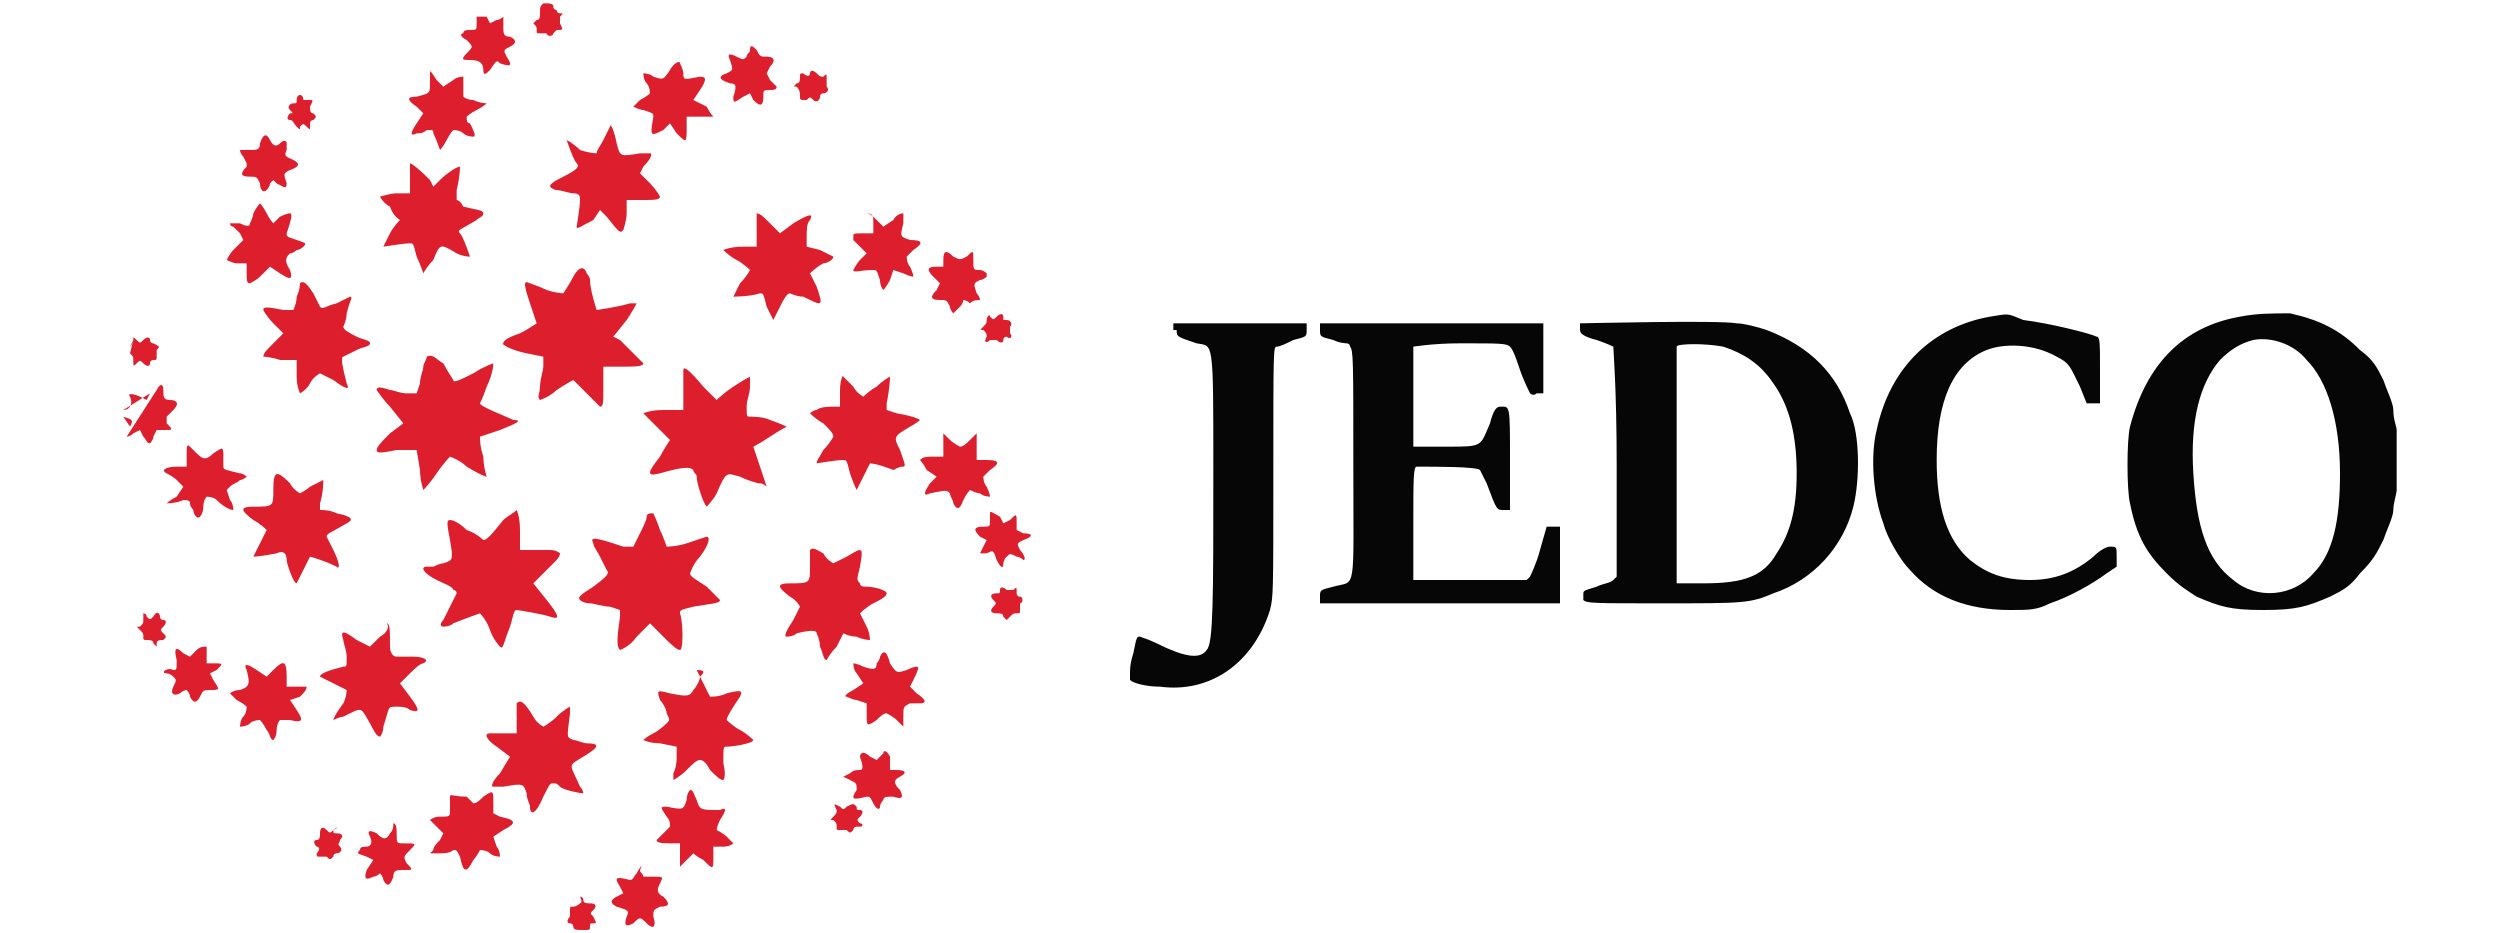 <?xml version="1.0" encoding="utf-8"?>
<!-- Generator: Adobe Illustrator 24.1.2, SVG Export Plug-In . SVG Version: 6.00 Build 0)  -->
<svg version="1.1" id="Layer_1" xmlns="http://www.w3.org/2000/svg" xmlns:xlink="http://www.w3.org/1999/xlink" x="0px" y="0px"
	 viewBox="0 0 75 28" style="enable-background:new 0 0 75 28;" xml:space="preserve">
<style type="text/css">
	.st0{fill-rule:evenodd;clip-rule:evenodd;fill:#060607;}
	.st1{fill-rule:evenodd;clip-rule:evenodd;fill:none;}
	.st2{fill-rule:evenodd;clip-rule:evenodd;fill:#DD1F2D;}
</style>
<path class="st0" d="M59.7,9.5c-1.7,0.3-3,1.5-3.4,3.4c-0.2,0.8-0.1,2,0.2,2.8c0.1,0.4,0.5,1.1,0.8,1.4c0.7,0.8,1.7,1.2,3,1.2
	c0.6,0,0.8,0,1.2-0.2c0.6-0.2,1.3-0.6,1.7-0.9l0.3-0.2v-0.3c0-0.3,0-0.3-0.2-0.3c-0.1,0-0.3,0.1-0.5,0.3c-0.6,0.5-1.2,0.7-1.9,0.7
	c-0.8,0-1.3-0.2-1.8-0.6c-0.7-0.6-1-1.6-1-3c0-1.8,0.5-2.9,1.5-3.3c0.5-0.2,1.4-0.2,2.1,0.2c0.4,0.2,0.4,0.3,0.7,0.9l0.2,0.5l0.2,0
	l0.2,0l0-1c0-0.8,0-1-0.1-1c-0.2-0.1-1.4-0.4-2.2-0.5C60.2,9.4,60.3,9.4,59.7,9.5 M67.2,9.5c-1.7,0.3-2.8,1.4-3.3,3.3
	c-0.1,0.4-0.1,1.9,0,2.3c0.2,1,0.5,1.5,1.1,2.1c0.4,0.4,0.6,0.5,0.9,0.7c0.7,0.3,1,0.4,2,0.4c1,0,1.3-0.1,2-0.4
	c0.4-0.2,0.6-0.3,0.9-0.7c0.4-0.4,0.5-0.6,0.7-1c0.1-0.3,0.3-0.7,0.3-0.9c0-0.2,0.1-0.5,0.1-0.6c0-0.1,0-0.5,0-0.9
	c0-0.4,0-0.8,0-0.9c0-0.1-0.1-0.3-0.1-0.6c0-0.2-0.2-0.6-0.3-0.9c-0.2-0.4-0.3-0.6-0.7-0.9c-0.6-0.6-1.2-0.9-2.1-1.1
	C68.2,9.4,67.7,9.4,67.2,9.5 M35.3,9.9c0,0.2,0,0.2,0.6,0.4c0.5,0.1,0.5-0.2,0.5,3.8c0,3.9,0,5.2-0.2,5.4c-0.2,0.3-0.7,0.2-1.5-0.2
	c-0.2-0.1-0.5-0.2-0.5-0.2c-0.1,0-0.1,0-0.2,0.5c-0.1,0.3-0.1,0.5-0.1,0.6c0,0.1,0,0.2,0,0.2c0.1,0.1,0.5,0.2,0.9,0.2
	c1.5,0.2,2.8-0.7,3.3-2.3c0.1-0.4,0.1-0.5,0.1-4.1c0-3.7,0-3.8,0.1-3.8c0.1,0,0.3-0.1,0.5-0.2c0.4-0.1,0.4-0.1,0.4-0.3V9.7l-2,0
	l-2,0V9.9 M39.6,9.9c0,0.2,0,0.2,0.4,0.3c0.2,0.1,0.4,0.1,0.4,0.1c0,0,0.1,0,0.1,0.1c0.1,0.1,0.1,0.4,0.1,3.5c0,4,0.1,3.5-0.6,3.7
	c-0.4,0.1-0.4,0.1-0.4,0.3v0.2l3.6,0l3.6,0V17v-1.2h-0.2h-0.2l-0.2,0.7c-0.1,0.4-0.3,0.8-0.3,0.8l-0.1,0.1h-1.7h-1.7v-1.7
	c0-1.3,0-1.7,0.1-1.7c0.6,0,1.8,0,1.9,0.1c0,0,0.1,0.2,0.2,0.4c0.3,0.8,0.3,0.8,0.5,0.8h0.2v-1.5c0-1.7,0-1.6-0.3-1.6
	c-0.1,0-0.2,0.1-0.3,0.5c-0.3,0.7-0.2,0.7-1.3,0.7h-1l0-1.5c0-0.9,0-1.5,0-1.5c0,0,0.6-0.1,1.4-0.1c1.2,0,1.4,0,1.5,0.1
	c0.1,0.1,0.2,0.4,0.3,0.7s0.3,0.7,0.3,0.7c0,0,0.1,0.1,0.2,0c0.1,0,0.1,0,0.2,0c0,0,0-0.5,0-1.1V9.7H43h-3.4V9.9 M47.4,9.7
	c0,0,0,0.1,0,0.2c0,0.1,0.1,0.2,0.5,0.3c0.3,0.1,0.5,0.2,0.5,0.2c0,0.1,0.1,1.3,0.1,3.5v3.4l-0.1,0.1c-0.1,0.1-0.3,0.1-0.5,0.2
	c-0.3,0.1-0.4,0.1-0.4,0.2c0,0.1,0,0.2,0,0.2c0.1,0.1,0.3,0.1,2.4,0.1c2.4,0,2.6,0,3.3-0.3c1.2-0.4,2.1-1.4,2.4-2.6
	c0.2-0.8,0.2-2.2-0.1-2.8c-0.4-1.2-1.2-2-2.5-2.5c-0.3-0.1-0.7-0.2-0.9-0.2C51.6,9.6,47.5,9.7,47.4,9.7 M67.6,10.2
	c-0.4,0.1-0.7,0.3-1,0.6c-0.6,0.7-0.9,1.8-0.8,3.4c0.1,1.6,0.4,2.6,1.2,3.2c0.7,0.6,1.8,0.5,2.4-0.2c0.6-0.6,0.8-1.6,0.8-3
	c0-1.6-0.4-2.8-1-3.4C68.8,10.3,68.1,10.1,67.6,10.2 M50.3,10.4c0,0,0,1.6,0,3.6l0,3.5l0.8,0c1.2,0,1.8-0.2,2.2-0.9
	c0.4-0.6,0.6-1.3,0.6-2.4c0-1.1-0.2-2-0.7-2.7c-0.4-0.6-0.9-0.9-1.5-1.1C51.2,10.3,50.3,10.3,50.3,10.4"/>
<path class="st1" d="M59.7,9.5c-0.1,0-0.3,0.1-0.4,0.1c-0.1,0-0.1,0-0.1,0C59.3,9.6,59.5,9.6,59.7,9.5c0.4,0,0.7,0,1,0
	c0.2,0,0.4,0,0.4,0C61,9.4,60,9.4,59.7,9.5 M67.2,9.5c-0.5,0.1-0.5,0.1-0.5,0.1C66.8,9.6,67,9.6,67.2,9.5c0.6,0,1.2,0,2,0.1
	c0.1,0,0.1,0,0.1,0c0,0-0.2-0.1-0.5-0.1C68.4,9.4,67.6,9.4,67.2,9.5 M35.2,9.7c-0.1,0.3,0.1,0.4,0.6,0.5c0.2,0,0.2,0,0.1,0
	c-0.1,0-0.2-0.1-0.4-0.1c-0.2-0.1-0.2-0.1-0.2-0.3L35.2,9.7l2.1-0.1c1.1,0,2,0,2,0c0,0-0.9,0-2,0h-2L35.2,9.7 M39.5,9.9v0.2l0.3,0.1
	c0.2,0.1,0.3,0.1,0.4,0.1c0,0-0.1-0.1-0.3-0.1C39.6,10.1,39.6,10,39.5,9.9l0.1-0.2H43h3.4v1.1c0,0.7,0,1.1-0.1,1.1c0,0-0.1,0-0.2,0
	c-0.2,0-0.2,0-0.3-0.2c0-0.1-0.1-0.2-0.1-0.1c0,0,0,0.1,0,0.2c0.1,0.2,0.2,0.3,0.5,0.2l0.1,0v-1.1V9.6H43h-3.5V9.9 M47.4,9.7
	c0,0,1,0,2.1,0c1.2,0,2.3,0,2.6,0c0.3,0,0.7,0.1,1,0.2c0.6,0.2,0.7,0.2,0.3,0.1c-0.9-0.4-1.2-0.4-3.8-0.4
	C48.4,9.6,47.4,9.6,47.4,9.7 M58.8,9.7c-0.3,0.1-0.7,0.4-0.8,0.5c0,0,0.1,0,0.3-0.1c0.2-0.1,0.5-0.3,0.6-0.3
	c0.2-0.1,0.3-0.1,0.3-0.1C59.1,9.6,58.9,9.7,58.8,9.7 M62.1,9.7c0.1,0,0.4,0.1,0.5,0.1c0.2,0,0.3,0.1,0.3,0.1c0,0,0,0-0.1-0.1
	c-0.1,0-0.3-0.1-0.5-0.1c-0.2,0-0.3-0.1-0.4-0.1C61.9,9.6,62,9.6,62.1,9.7 M66.3,9.7c-0.8,0.3-1.5,1-1.9,1.7
	c-0.1,0.2-0.2,0.4-0.2,0.4c0,0,0.1-0.1,0.2-0.3c0.4-0.8,1.2-1.5,2.1-1.9c0.1,0,0.2-0.1,0.1-0.1C66.6,9.6,66.4,9.7,66.3,9.7 M63.1,10
	c0.1,0.1,0.1,0.3,0.1,1.1l0,1l-0.2,0c-0.2,0-0.2,0-0.1,0.1c0.1,0,0.2,0,0.3,0l0.1-0.1l0-1C63.2,10.1,63.2,9.9,63.1,10
	C63.1,9.9,63.1,9.9,63.1,10 M70.1,9.9c0,0,0.1,0.1,0.2,0.1c0.1,0.1,0.4,0.3,0.7,0.5c0.6,0.6,0.9,1.3,1.1,2.3c0,0.1,0,0.1,0.1,0.1
	c0,0-0.1-0.8-0.3-1.2c-0.2-0.5-0.5-0.9-0.8-1.3C70.7,10.2,70.1,9.8,70.1,9.9 M67.6,10.2c-0.4,0.1-0.3,0.1,0.3,0.1c0.3,0,0.6,0,0.6,0
	C68.4,10.1,67.8,10.1,67.6,10.2 M53.7,10.2c0,0,0.1,0.1,0.3,0.2c0.5,0.3,1,0.9,1.3,1.4c0.1,0.3,0.2,0.5,0.2,0.5c0,0,0,0.1,0.1,0.2
	c0.1,0.1,0-0.2-0.2-0.6c-0.3-0.7-0.8-1.2-1.4-1.6C53.8,10.2,53.7,10.1,53.7,10.2 M36.2,10.4c0.1,0,0.2,0.1,0.2,0.1c0,0,0,1.7,0,3.8
	l0,3.7l0-3.7c0-3.7,0-3.7-0.1-3.8C36.2,10.3,36.1,10.3,36.2,10.4C36,10.3,36.1,10.3,36.2,10.4 M38.3,10.4c-0.1,0.1-0.1,0.2-0.1,3.8
	c0,2.1,0,3.8-0.1,3.9c0,0.1,0,0.1,0,0c0.1-0.1,0.1-0.9,0.1-3.9l0-3.8L38.3,10.4C38.5,10.3,38.5,10.2,38.3,10.4 M48.2,10.3
	c0.1,0,0.1,0.1,0.1,0.1c0,0,0,1.6,0,3.5c0,3.3,0,3.4-0.1,3.5c-0.1,0.1-0.2,0.1-0.2,0.1c-0.2,0-0.7,0.2-0.7,0.3c0,0.1,0,0.1,0,0
	c0,0,0.2-0.1,0.4-0.2c0.7-0.2,0.6,0.2,0.6-3.7c0-3.4,0-3.4-0.1-3.5C48.3,10.3,48.2,10.3,48.2,10.3C48.2,10.3,48.2,10.3,48.2,10.3
	 M57.5,10.6c-0.9,0.9-1.3,2-1.3,3.4c0,0.6,0.1,1.4,0.2,1.5c0,0,0,0,0-0.1c-0.1-0.6-0.1-0.8-0.1-1.4c0-0.7,0.1-1.3,0.3-1.8
	C56.9,11.5,57.1,11.2,57.5,10.6c0.2-0.1,0.4-0.3,0.3-0.3C57.8,10.3,57.7,10.4,57.5,10.6 M59.6,10.4c-0.5,0.3-1,0.9-1.1,1.4
	c0,0.2,0,0.2,0,0c0.3-0.6,0.4-0.8,0.5-1c0.2-0.3,0.5-0.4,0.9-0.6c0.2-0.1,0.2-0.1,0.2-0.1C60,10.3,59.8,10.3,59.6,10.4 M60.9,10.3
	c0.2,0.1,0.6,0.2,0.9,0.3c0.1,0,0.1,0,0.1,0C61.8,10.5,61.2,10.3,60.9,10.3l-0.2-0.1L60.9,10.3 M66.9,10.4c-0.4,0.3-0.8,0.9-1,1.6
	c-0.1,0.4-0.2,1.2-0.2,1.3c0,0.1,0-0.1,0.1-0.3c0.1-1.1,0.4-1.9,0.9-2.4c0.2-0.2,0.3-0.3,0.4-0.3c0,0,0.1,0,0.1-0.1
	C67.3,10.2,67.1,10.3,66.9,10.4 M68.8,10.4c0.4,0.2,0.7,0.6,0.9,1c0.1,0.2,0.2,0.3,0.2,0.2c-0.1-0.2-0.3-0.6-0.5-0.9
	c-0.2-0.2-0.6-0.5-0.7-0.5C68.6,10.3,68.7,10.3,68.8,10.4 M42.5,10.4c0,0,0,0.6,0,1.5l0,1.5h1c1.1,0,1,0.1,1.3-0.7
	c0.1-0.4,0.2-0.5,0.3-0.5c0.3-0.1,0.3-0.1,0.3,1.6v1.5h-0.2c-0.2,0-0.2,0-0.2-0.1c-0.1-0.2-0.1-0.2,0,0c0.1,0.1,0.1,0.2,0.3,0.2h0.2
	l0-1.6l0-1.6l-0.2,0c-0.1,0-0.2,0-0.2,0c0,0-0.2,0.3-0.3,0.6l-0.2,0.5l-0.9,0l-0.9,0v-1.5L42.5,10.4l1.4,0l1.4,0l-1.4,0
	C43.1,10.3,42.5,10.3,42.5,10.4 M50.3,10.4c0,0,0,1.6,0,3.6l0,3.5l0.8,0c0.9,0,1.3-0.1,1.7-0.3c0.3-0.2,0.5-0.5,0.7-0.7
	c0,0,0,0-0.1,0.1c-0.3,0.4-0.6,0.6-0.9,0.8c-0.3,0.2-0.4,0.2-1.2,0.2l-0.9,0v-3.5L50.3,10.4l0.6,0l0.6,0l-0.6,0
	C50.4,10.3,50.3,10.3,50.3,10.4 M51.7,10.4c0.4,0.1,0.9,0.4,1.2,0.7c0.3,0.3,0.6,0.9,0.7,1.3c0,0.1,0.1,0.2,0.1,0.2
	c0-0.1-0.3-0.8-0.5-1.2C52.8,10.9,52.2,10.5,51.7,10.4l-0.2-0.1L51.7,10.4 M62,10.8c0.1,0.1,0.2,0.3,0.4,0.7
	c0.1,0.3,0.2,0.5,0.3,0.5c0,0-0.3-0.9-0.4-1.1C62.2,10.8,62.1,10.7,62,10.8C61.9,10.7,61.9,10.7,62,10.8 M64,12.3
	c-0.1,0.2-0.1,0.4-0.1,0.5c0,0.1,0,0,0.1-0.2c0-0.2,0.1-0.4,0.1-0.5c0-0.1,0-0.2,0-0.2C64.1,12,64.1,12.1,64,12.3 M58.4,12.1
	c0,0,0,0.2-0.1,0.5c-0.1,0.6-0.1,1.8,0,2.4c0,0.2,0.1,0.4,0.1,0.5c0,0,0-0.1-0.1-0.5c-0.1-0.5-0.1-1.8,0-2.3
	C58.4,12.3,58.4,12.1,58.4,12.1C58.4,12.1,58.4,12.1,58.4,12.1 M70,12.5c0,0.2,0.1,0.4,0.1,0.5c0.1,0.2,0.1,1.8,0,2.1
	c-0.1,0.3-0.1,0.7-0.1,0.7c0,0,0.1-0.2,0.1-0.5c0.1-0.6,0.1-1.9,0-2.5C70.1,12.2,70,12,70,12.5 M63.8,13.2c0,0.3,0,1.4,0,1.6
	c0,0.1,0-0.3,0-0.8c0-0.5,0-1,0-1C63.9,12.9,63.8,13,63.8,13.2 M53.8,14.1c0,0.4,0,0.6,0,0.4c0-0.2,0-0.6,0-0.8
	C53.8,13.5,53.8,13.7,53.8,14.1 M55.8,13.9c0,0.3,0,0.4,0,0.3c0-0.2,0-0.4,0-0.6C55.8,13.5,55.8,13.6,55.8,13.9 M65.8,14.2
	c0,1.5,0.4,2.5,1.2,3.1c0.7,0.6,1.8,0.5,2.4-0.2c0.2-0.2,0.5-0.8,0.6-1.1c0.1-0.3,0-0.2-0.1,0.1c-0.1,0.3-0.4,0.7-0.6,0.9
	c-0.5,0.5-1.1,0.7-1.7,0.5C66.5,17.2,65.9,16.2,65.8,14.2l0-0.8L65.8,14.2 M42.5,14.1c0,0-0.1,0.6-0.1,1.7v1.7h1.7h1.7l0.1-0.1
	c0-0.1,0.1-0.2,0.1-0.3c0-0.1,0-0.1-0.1,0.1c0,0.1-0.1,0.2-0.1,0.2c0,0-0.8,0-1.7,0l-1.7,0v-1.6L42.5,14.1l0.9,0.1
	c0.7,0,0.9,0,1,0.1c0,0,0.1,0.2,0.2,0.4c0.1,0.2,0.1,0.3,0.1,0.3c0,0-0.3-0.7-0.3-0.8C44.3,14.1,42.6,14,42.5,14.1 M72.1,14.8
	c0,0.2-0.1,0.7-0.2,0.8c0,0.1,0,0.1,0,0c0.1-0.1,0.3-0.9,0.2-0.9C72.1,14.7,72.1,14.8,72.1,14.8 M63.9,15.2c0.1,0.8,0.7,1.7,1.3,2.3
	c0.3,0.2,1,0.6,1.1,0.6c0,0-0.1-0.1-0.4-0.2c-0.6-0.3-1.3-1-1.6-1.6C64.2,16,64.1,15.8,63.9,15.2C63.9,14.9,63.9,14.9,63.9,15.2
	 M53.7,15.3c0,0.2-0.1,0.4-0.2,0.6c-0.1,0.4-0.1,0.5,0,0.2c0.1-0.3,0.3-0.9,0.2-1C53.8,15,53.7,15.1,53.7,15.3 M55.6,15.4
	c0,0.1-0.1,0.3-0.2,0.5c-0.5,1.1-1.4,1.8-2.9,2.2l-0.3,0.1l0.3,0c0.9-0.1,2.1-0.8,2.6-1.6C55.4,16.1,55.7,15.4,55.6,15.4
	C55.6,15.3,55.6,15.3,55.6,15.4 M58.5,15.6c0.1,0.3,0.3,0.8,0.6,1c0.5,0.5,1.1,0.8,1.9,0.8c0.7,0,1.3-0.2,1.9-0.7
	c0.2-0.2,0.4-0.3,0.5-0.3c0.1,0,0.2,0,0.2,0.3V17l-0.3,0.2c-0.4,0.3-1.1,0.7-1.7,0.9c-0.4,0.1-0.5,0.2-1.2,0.1c-0.5,0-0.8,0-1.1-0.1
	c-0.2,0-0.3-0.1-0.3-0.1c0,0,0,0,0.1,0.1c0.1,0,0.2,0.1,0.3,0.1c0.1,0,0.5,0.1,0.9,0.1c0.7,0,0.8,0,1.2-0.2c0.6-0.2,1.1-0.5,1.7-0.8
	l0.4-0.3l0-0.4l0-0.4l-0.2,0c-0.1,0-0.3,0.1-0.5,0.3c-0.6,0.5-1.3,0.8-2.1,0.7c-1-0.1-1.7-0.5-2.1-1.4
	C58.5,15.6,58.4,15.5,58.5,15.6 M46.4,15.8c-0.1,0.1-0.4,1.1-0.3,1.1c0,0,0.1-0.2,0.2-0.6L46.4,15.8l0.3,0h0.2V17v1.2l-3.6,0l-3.6,0
	V18c0-0.2,0-0.2,0.4-0.3c0.4-0.1,0.6-0.2,0.6-0.3c0,0-0.1,0-0.1,0.1c-0.1,0.1-0.2,0.1-0.2,0.1c-0.1,0-0.2,0-0.4,0.1
	c-0.2,0.1-0.3,0.1-0.3,0.1c0,0,0,0.1,0,0.2l0,0.2h3.7h3.7l0-1.2l0-1.2h-0.2C46.6,15.7,46.5,15.8,46.4,15.8 M71.6,16.2
	c-0.3,0.7-1,1.3-1.6,1.7c-0.3,0.1-0.4,0.2-0.4,0.2c0,0,0.2-0.1,0.4-0.2C70.7,17.6,71.3,17,71.6,16.2c0.2-0.3,0.3-0.5,0.3-0.5
	C71.8,15.8,71.7,16,71.6,16.2 M56.6,15.9c0,0.1,0.3,0.6,0.5,0.9c0.3,0.5,1.2,1.1,1.6,1.3c0.1,0,0,0-0.2-0.2
	c-0.8-0.4-1.2-0.9-1.6-1.6C56.7,16.1,56.6,15.9,56.6,15.9 M47.4,18.1c0,0.1,0.3,0.1,2.2,0.1c1.2,0,2.2,0,2.3,0c0.1,0-0.8,0-2.1,0
	C48,18.2,47.5,18.2,47.4,18.1C47.4,18.1,47.4,18.1,47.4,18.1 M66.5,18.2c0.2,0.2,2.1,0.3,2.7,0.1c0.4-0.1,0.4-0.2,0,0
	c-0.4,0.1-1.8,0.1-2.2,0C66.8,18.2,66.6,18.2,66.5,18.2C66.5,18.1,66.5,18.1,66.5,18.2 M36.3,18.9c0,0.2-0.1,0.5-0.1,0.6
	c-0.1,0.1-0.1,0.1-0.4,0.1c-0.3,0-0.9-0.2-1.2-0.5C34.4,19,34.1,18.9,34,19c0,0,0,0.1-0.1,0.3l0,0.2l0.1-0.2c0.1-0.3,0.2-0.3,0.7,0
	c0.5,0.3,0.9,0.4,1.1,0.4C36.2,19.6,36.3,19.4,36.3,18.9c0.1-0.2,0.1-0.4,0.1-0.4C36.3,18.5,36.3,18.6,36.3,18.9 M37.7,19
	c-0.3,0.6-0.8,1.1-1.3,1.3c-0.4,0.2-0.4,0.2,0,0.1c0.3-0.1,0.8-0.6,1.1-0.9c0.2-0.3,0.5-0.9,0.5-0.9C37.9,18.6,37.8,18.8,37.7,19
	 M33.9,19.7c0,0.1-0.1,0.3-0.1,0.4c-0.1,0.3,0,0.4,0.3,0.4l0.2,0l-0.2-0.1c-0.2-0.1-0.3-0.2-0.3-0.3c0.1-0.1,0.1-0.6,0.1-0.6
	C33.9,19.6,33.9,19.6,33.9,19.7 M34.4,20.6c0.1,0.1,1.3,0.1,1.4,0c0.1-0.1,0.1-0.1-0.1,0C35.5,20.6,34.7,20.6,34.4,20.6
	C34.3,20.5,34.3,20.5,34.4,20.6"/>
<g>
	<path class="st2" d="M16.2,0.4c0,0.1,0,0.2-0.1,0.2l-0.1,0.1L16,0.7c0.1,0.1,0.1,0.1,0.1,0.2c0,0.1,0,0.1,0.1,0.1
		c0.1,0,0.1,0,0.2,0c0,0.1,0.2,0.1,0.2,0c0,0,0.1-0.1,0.1-0.1c0.2,0,0.2,0,0.1-0.2c0-0.1,0-0.1,0-0.2c0.1-0.1,0.1-0.1,0-0.1
		c0,0-0.1,0-0.1-0.1c0,0-0.1,0-0.1-0.1c0-0.1-0.1-0.1-0.3-0.1C16.2,0.2,16.2,0.2,16.2,0.4"/>
	<path class="st2" d="M14.3,0.5c0,0,0,0.1,0,0.2c0,0.2,0,0.2-0.2,0.2c-0.1,0-0.2,0-0.2,0.1c-0.1,0-0.1,0.1,0.1,0.2
		c0.2,0.2,0.2,0.2,0,0.4c-0.2,0.2-0.1,0.2,0.1,0.2c0.3,0,0.4,0.1,0.4,0.3c0,0.2,0.1,0.1,0.2,0c0.2-0.3,0.2-0.3,0.3-0.2
		C15.3,2,15.4,2,15.2,1.7c-0.1-0.2-0.1-0.2,0.1-0.3c0.2-0.1,0.2-0.2,0-0.3c-0.2,0-0.2-0.1-0.2-0.3c0-0.1,0-0.3,0-0.3
		c0,0-0.1,0.1-0.2,0.1l-0.2,0.1l-0.1-0.2C14.4,0.5,14.4,0.5,14.3,0.5"/>
	<path class="st2" d="M22.5,1.5c0,0.1-0.1,0.1-0.1,0.2c-0.1,0.1-0.1,0.1-0.3,0c-0.2-0.1-0.3-0.1-0.2,0.1C22,2.1,22,2.1,21.8,2.2
		c-0.3,0.1-0.2,0.2,0.1,0.3c0.2,0,0.2,0.1,0.1,0.4c0,0.2,0,0.2,0.3,0l0.2-0.1l0.1,0.2c0.2,0.2,0.3,0.2,0.3-0.1c0-0.2,0-0.2,0.2-0.2
		c0.1,0,0.2,0,0.2-0.1c0,0-0.1-0.1-0.2-0.2L23,2.2L23.1,2c0.2-0.2,0.1-0.3-0.1-0.3c-0.2,0-0.2,0-0.3-0.2C22.6,1.4,22.5,1.3,22.5,1.5
		"/>
	<path class="st2" d="M20.1,2.1c-0.2,0.3-0.2,0.3-0.5,0.2c-0.1-0.1-0.3-0.1-0.3-0.1c0,0,0,0.2,0.1,0.3c0.1,0.1,0.1,0.3,0.1,0.3
		c0,0-0.1,0.1-0.3,0.2C19.1,3.1,19,3.2,19,3.2c0,0,0.2,0.1,0.3,0.1c0.3,0.1,0.3,0.1,0.3,0.2c-0.1,0.6-0.1,0.6,0.3,0.4l0.2-0.2
		L20.3,4c0.3,0.3,0.3,0.3,0.3-0.2l0-0.3H21c0.2,0,0.3,0,0.4,0c0,0-0.1-0.1-0.2-0.3L20.8,3L21,2.7c0.2-0.3,0.2-0.4,0-0.4
		c-0.5,0.1-0.5,0.1-0.5-0.1c0-0.1-0.1-0.3-0.1-0.3C20.4,1.8,20.2,1.9,20.1,2.1"/>
	<path class="st2" d="M24.3,2.2c0,0.1-0.1,0.1-0.2,0c-0.1,0-0.1,0-0.1,0.1c0,0.1,0,0.2-0.1,0.2c-0.1,0.1-0.1,0.1,0,0.1
		C24,2.7,24,2.8,24,2.9C24,3,24,3,24.2,3c0.1-0.1,0.1-0.1,0.2,0c0.1,0.1,0.2,0,0.2-0.1c0,0,0-0.1,0.1-0.1c0.1,0,0.2-0.1,0.1-0.2
		c0,0,0-0.1,0-0.2c0-0.2,0-0.2-0.1-0.1c-0.1,0-0.1,0-0.2-0.1C24.4,2.1,24.3,2.1,24.3,2.2"/>
	<path class="st2" d="M12.9,2.2c0,0,0,0.2,0,0.3c0,0.3,0,0.3-0.4,0.4c-0.3,0-0.3,0.1,0,0.3l0.2,0.2l-0.2,0.3c-0.2,0.3-0.2,0.4,0,0.3
		c0.1,0,0.2,0,0.3-0.1C13,3.9,13,3.9,13,4c0.1,0.2,0.2,0.5,0.2,0.5c0,0,0.1-0.1,0.2-0.3s0.2-0.3,0.2-0.3s0.2,0,0.3,0.1
		c0.1,0.1,0.3,0.1,0.3,0.1c0.1,0,0-0.2-0.1-0.4C14,3.7,14,3.6,14,3.5c0,0,0.1-0.1,0.3-0.2c0.2-0.1,0.3-0.2,0.3-0.2S14.4,3.1,14.2,3
		c-0.2,0-0.3-0.1-0.3-0.1c0,0,0-0.2,0-0.3c0-0.1,0-0.3,0-0.3c0,0-0.2,0-0.3,0.1l-0.3,0.2l-0.2-0.2C12.9,2.1,12.9,2.1,12.9,2.2"/>
	<path class="st2" d="M8.9,3c0,0.1,0,0.1-0.1,0.1c-0.1,0-0.2,0.1-0.1,0.2c0.1,0.1,0.1,0.1,0,0.1c-0.1,0.1-0.1,0.2,0,0.2
		c0.1,0,0.1,0.1,0.2,0.2C9,3.9,9,3.9,9,3.8c0.1-0.1,0.1-0.1,0.2,0c0.1,0.1,0.1,0.1,0.1,0c0,0,0-0.1,0-0.1c0,0,0-0.1,0.1-0.1
		c0.1-0.1,0.1-0.1,0-0.2c-0.1,0-0.1-0.1-0.1-0.2C9.4,3,9.4,3,9.3,3c-0.1,0-0.1,0-0.2,0C9.1,2.8,8.9,2.8,8.9,3"/>
	<path class="st2" d="M18.3,3.8c0,0-0.1,0.2-0.2,0.4c-0.1,0.2-0.2,0.3-0.2,0.4c0,0-0.2,0-0.5-0.1C17.2,4.3,17,4.2,17,4.2
		c0,0,0.2,0.6,0.3,0.7c0.1,0.1,0,0.2-0.4,0.4c-0.2,0.1-0.4,0.2-0.4,0.3c0,0,0.1,0.1,0.2,0.1c0.1,0,0.4,0.1,0.5,0.1
		c0.2,0,0.2,0.1,0.2,0.2c0,0.2-0.1,0.8-0.1,0.8c0,0.1,0.1,0,0.5-0.2L18,6.3l0.2,0.2c0.4,0.5,0.4,0.5,0.5,0.4c0,0,0.1-0.3,0.1-0.5
		l0-0.4h0.5c0.3,0,0.5,0,0.5-0.1c0,0-0.1-0.2-0.3-0.4l-0.3-0.3L19.3,5c0.2-0.2,0.3-0.4,0.2-0.4c0,0-0.2,0-0.3,0
		c-0.6,0.1-0.6,0.1-0.7-0.3C18.4,3.8,18.3,3.7,18.3,3.8"/>
	<path class="st2" d="M7.8,4.3c0,0.2-0.1,0.2-0.3,0.2c-0.1,0-0.2,0-0.3,0c0,0,0,0.1,0.1,0.2l0.1,0.2L7.4,5C7.2,5.2,7.2,5.3,7.5,5.3
		c0.2,0,0.2,0,0.3,0.2c0,0.2,0.1,0.3,0.2,0.2c0,0,0.1-0.1,0.1-0.2l0.1-0.1l0.1,0.1c0.2,0.1,0.3,0.2,0.3,0C8.5,5.2,8.5,5.2,8.7,5.1
		C9,5,9,4.9,8.8,4.8C8.6,4.7,8.5,4.7,8.6,4.5c0-0.1,0-0.1,0-0.2c0-0.1-0.1-0.1-0.2,0C8.3,4.4,8.2,4.4,8.1,4.2C8,4,7.9,4,7.8,4.3"/>
	<path class="st2" d="M12.3,4.9c0,0,0,0.2,0,0.5v0.4l-0.4,0c-0.2,0-0.5,0.1-0.5,0.1c0,0,0.1,0.2,0.3,0.3C11.8,6.5,12,6.6,12,6.6
		S11.8,6.8,11.7,7c-0.1,0.2-0.2,0.4-0.2,0.4c0,0,0.6-0.1,0.8-0.1c0.1,0,0.1,0,0.2,0.4c0.1,0.2,0.2,0.5,0.2,0.5c0,0,0.1-0.2,0.3-0.4
		c0.2-0.5,0.2-0.5,0.7-0.2c0.2,0.1,0.4,0.1,0.4,0.1c0,0-0.2-0.6-0.3-0.7c-0.1-0.1,0-0.1,0.5-0.4c0.1-0.1,0.2-0.1,0.2-0.2
		c0-0.1-0.2-0.1-0.6-0.2C13.8,6,13.7,6,13.7,6c0,0,0-0.1,0-0.3C13.8,5.3,13.8,5,13.8,5c-0.1,0-0.4,0.2-0.6,0.4L13,5.6l-0.1-0.2
		C12.4,4.9,12.3,4.9,12.3,4.9"/>
	<path class="st2" d="M7.6,6.4c0,0.1-0.1,0.3-0.1,0.3c0,0.1-0.1,0.1-0.3,0c-0.3,0-0.3,0-0.3,0c0,0,0,0.1,0.1,0.1
		c0,0,0.1,0.1,0.2,0.2l0.1,0.2L7,7.5C6.9,7.6,6.8,7.8,6.8,7.8c0,0,0.2,0.1,0.3,0.1l0.3,0l0,0.3c0,0.2,0,0.3,0.1,0.3
		c0,0,0.2-0.1,0.3-0.2L8.1,8l0.3,0.2c0.3,0.2,0.4,0.2,0.3-0.1C8.5,7.8,8.6,7.7,8.7,7.6c0.1,0,0.2-0.1,0.2-0.1s0.1,0,0.2-0.1
		c0.1-0.1,0.1-0.1-0.2-0.2C8.6,7.1,8.6,7.1,8.6,7c0.1-0.3,0.2-0.6,0.1-0.6c0,0-0.1,0-0.3,0.1C8.3,6.6,8.2,6.7,8.2,6.7
		c0,0-0.1-0.1-0.2-0.3S7.8,6.1,7.8,6.1S7.7,6.2,7.6,6.4"/>
	<path class="st2" d="M26.2,6.7l0,0.3l-0.3,0c-0.3,0-0.3,0-0.3,0.1c0,0.1,0,0.1,0,0.1c0,0,0.1,0.1,0.2,0.2L26,7.6l-0.2,0.2
		c-0.1,0.1-0.2,0.3-0.2,0.3c0,0.1,0.2,0,0.6,0c0.1,0,0.1,0,0.2,0.3c0,0.2,0.1,0.3,0.1,0.3c0,0,0.1-0.1,0.2-0.3l0.1-0.3l0.3,0.1
		c0.2,0.1,0.3,0.1,0.3,0.1c0,0,0-0.1-0.1-0.3c-0.1-0.1-0.1-0.3-0.1-0.3c0,0,0.1-0.1,0.2-0.2c0.3-0.2,0.3-0.3-0.1-0.3
		c-0.3-0.1-0.3-0.1-0.2-0.5c0-0.1,0-0.2,0-0.3c0,0-0.2,0-0.3,0.2l-0.3,0.2l-0.2-0.2c-0.1-0.1-0.2-0.2-0.3-0.2
		C26.2,6.4,26.2,6.5,26.2,6.7"/>
	<path class="st2" d="M22.7,6.9v0.5l-0.4,0c-0.4,0-0.6,0.1-0.6,0.1c0,0,0.2,0.2,0.4,0.3c0.2,0.1,0.4,0.3,0.4,0.3
		c0,0-0.1,0.2-0.3,0.4c-0.1,0.2-0.2,0.4-0.2,0.4c0,0,0.5,0,0.8-0.1c0.1,0,0.1,0,0.2,0.4c0.1,0.2,0.2,0.4,0.2,0.4
		c0,0,0.1-0.2,0.2-0.4c0.1-0.2,0.2-0.4,0.3-0.4c0,0,0.2,0.1,0.4,0.1c0.6,0.3,0.6,0.3,0.4-0.3c-0.1-0.2-0.2-0.4-0.2-0.4
		c0,0,0.2-0.2,0.4-0.3C24.8,7.9,25,7.8,25,7.7c0,0-0.2-0.1-0.4-0.2l-0.4-0.1l0-0.3c0-0.2,0-0.4,0.1-0.5c0.1-0.2,0-0.2-0.5,0.1
		l-0.4,0.3l-0.3-0.3c-0.2-0.2-0.3-0.3-0.4-0.3C22.7,6.4,22.7,6.5,22.7,6.9"/>
	<path class="st2" d="M28.3,7.8V8h-0.2c-0.3,0-0.3,0.1-0.1,0.3l0.2,0.2l-0.1,0.2c-0.2,0.2-0.2,0.3,0.1,0.3c0.2,0,0.2,0,0.3,0.2
		c0,0.1,0.1,0.2,0.1,0.2c0,0,0.1-0.1,0.2-0.2c0.1-0.1,0.1-0.2,0.1-0.2c0,0,0.1,0,0.2,0.1C29.2,9,29.3,9,29.4,9c0,0,0-0.1-0.1-0.2
		c-0.1-0.3-0.1-0.3,0.1-0.4c0.1,0,0.2-0.1,0.2-0.1c0,0,0-0.1,0-0.1c0,0-0.1-0.1-0.2-0.1c-0.2,0-0.2,0-0.2-0.3c0-0.3,0-0.3-0.2-0.1
		c-0.2,0.1-0.2,0.1-0.4,0C28.4,7.5,28.3,7.5,28.3,7.8"/>
	<path class="st2" d="M17.2,8.3c-0.1,0.2-0.3,0.5-0.3,0.5c0,0-0.2,0-0.5-0.1c-0.2-0.1-0.5-0.2-0.5-0.2c-0.2-0.1-0.2,0,0,0.6
		c0.1,0.3,0.2,0.6,0.2,0.6c0,0-0.3,0.2-0.5,0.3c-0.3,0.1-0.5,0.2-0.5,0.3c-0.1,0,0.2,0.2,0.7,0.3l0.5,0.1l0,0.3
		c0,0.1-0.1,0.4-0.1,0.6s-0.1,0.3,0,0.4c0,0,0.3-0.1,0.5-0.3c0.3-0.2,0.5-0.3,0.5-0.3c0,0,0.2,0.2,0.4,0.4c0.2,0.2,0.4,0.4,0.4,0.4
		c0.1,0,0.1-0.1,0.1-0.6l0-0.6l0.6,0c0.3,0,0.6,0,0.6-0.1c0,0-0.2-0.2-0.7-0.7l-0.2-0.1l0.4-0.5c0.2-0.3,0.3-0.5,0.3-0.5
		c0,0-0.1,0-0.2,0c-0.3,0.1-1,0.2-1,0.2c0,0-0.2-0.6-0.2-0.9c0-0.1-0.1-0.2-0.1-0.2C17.5,7.9,17.3,8.1,17.2,8.3"/>
	<path class="st2" d="M9,8.5c0,0,0,0.2-0.1,0.4c0,0.2-0.1,0.4-0.1,0.4c0,0-0.1,0-0.3,0c-0.5-0.1-0.6-0.1-0.6,0c0,0,0.1,0.2,0.3,0.4
		l0.3,0.3l-0.3,0.3c-0.2,0.2-0.3,0.3-0.3,0.4c0,0,0.2,0,0.5,0.1l0.5,0l0,0.5c0,0.3,0.1,0.5,0.1,0.5c0,0,0.2-0.1,0.3-0.3
		c0.1-0.2,0.3-0.3,0.3-0.3c0,0,0.2,0.1,0.4,0.2c0.4,0.3,0.5,0.3,0.4,0.1c-0.1-0.4-0.2-0.8-0.1-0.8c0,0,0.2-0.1,0.4-0.2
		c0.2-0.1,0.4-0.1,0.4-0.2s-0.2-0.1-0.4-0.2s-0.4-0.2-0.4-0.3c0,0,0.1-0.2,0.1-0.4c0.1-0.4,0.2-0.5,0.1-0.5c0,0-0.2,0.1-0.4,0.2
		C9.7,9.2,9.7,9.3,9.6,9.2c0,0-0.1-0.2-0.2-0.4C9.2,8.5,9.1,8.4,9,8.5"/>
	<path class="st2" d="M29.6,9.6c0,0.1,0,0.1-0.1,0.2c-0.1,0.1-0.1,0.1,0,0.1c0.1,0.1,0.1,0.1,0.1,0.2c-0.1,0.2,0,0.2,0.1,0.1
		c0.1,0,0.1,0,0.2,0c0.1,0.1,0.2,0.1,0.2,0c0-0.1,0.1-0.1,0.1-0.1c0.1,0.1,0.2,0,0.1-0.1c0-0.1,0-0.1,0-0.2c0.1-0.1,0-0.2-0.1-0.2
		c0,0-0.1,0-0.1,0c0,0,0-0.1,0-0.1c0-0.1-0.1-0.1-0.2,0c-0.1,0.1-0.1,0.1-0.2,0C29.7,9.4,29.6,9.5,29.6,9.6"/>
	<path class="st2" d="M3.9,10.6C4,10.7,4,10.7,4,10.8c0,0.2,0,0.2,0.1,0.1c0.1-0.1,0.1-0.1,0.2,0c0.1,0.1,0.2,0.1,0.2,0
		c0-0.1,0.1-0.1,0.1-0.1c0.1,0,0.1,0,0.1-0.1c0-0.1,0-0.2,0-0.2c0.1-0.1,0.1-0.1-0.1-0.2c-0.1,0-0.1-0.1-0.1-0.1
		c0-0.1-0.1-0.1-0.2,0c-0.1,0.1-0.1,0.1-0.2,0C4,10.1,4,10.1,4,10.2"/>
	<path class="st2" d="M4,10.2c0,0.1-0.1,0.2-0.1,0.2"/>
	<path class="st2" d="M12.8,10.7c0,0.1-0.1,0.2-0.1,0.3c0,0.1-0.1,0.3-0.1,0.5l-0.1,0.3l-0.3,0c-0.2,0-0.4-0.1-0.5-0.1
		c-0.3-0.1-0.4-0.1-0.4,0c0,0,0.2,0.3,0.4,0.5l0.4,0.5L11.7,13c-0.2,0.2-0.4,0.4-0.4,0.5c0,0.1,0.1,0.1,0.6,0l0.6,0l0.1,0.6
		c0,0.3,0.1,0.6,0.1,0.6c0,0,0.2-0.2,0.4-0.5c0.2-0.3,0.4-0.5,0.4-0.5c0,0,0.3,0.1,0.5,0.3c0.5,0.3,0.6,0.3,0.6,0.3
		c0,0-0.1-0.3-0.1-0.6c-0.1-0.3-0.1-0.5-0.1-0.6c0,0,0.3-0.1,0.6-0.2c0.5-0.2,0.7-0.3,0.4-0.3c-0.2-0.1-1-0.4-1-0.5
		c0,0,0.1-0.2,0.2-0.5c0.2-0.4,0.2-0.7,0.2-0.7c0,0-0.3,0.1-0.6,0.3c-0.4,0.2-0.6,0.3-0.6,0.2c0,0-0.2-0.3-0.3-0.5
		C13.1,10.8,13,10.6,12.8,10.7C12.9,10.6,12.9,10.6,12.8,10.7"/>
	<path class="st2" d="M20.5,11.1c0,0,0,0.3,0,0.6v0.6l-0.6,0c-0.4,0-0.6,0.1-0.6,0.1c0,0,0.2,0.2,0.4,0.4c0.2,0.2,0.4,0.4,0.4,0.4
		c0,0-0.2,0.3-0.3,0.5c-0.4,0.5-0.4,0.6,0,0.5c0.7-0.2,0.9-0.2,1-0.1c0,0.1,0.1,0.1,0.1,0.2c0,0.2,0.2,0.8,0.3,0.9
		c0,0,0.2-0.2,0.3-0.4c0.3-0.7,0.3-0.6,0.7-0.5c0.2,0.1,0.5,0.2,0.6,0.2c0.1,0,0.2,0.1,0.2,0.1c0,0-0.1-0.3-0.2-0.6
		c-0.1-0.3-0.2-0.6-0.2-0.6c0,0,0.2-0.1,0.5-0.3c0.3-0.2,0.5-0.3,0.5-0.3c0,0-0.2-0.1-0.5-0.2c-0.2-0.1-0.5-0.1-0.6-0.1
		c-0.1,0-0.1,0-0.1-0.3c0-0.2,0.1-0.4,0.1-0.6c0-0.2,0-0.3,0-0.3c0,0-0.2,0.1-0.5,0.3c-0.3,0.2-0.5,0.4-0.5,0.4c0,0-0.2-0.2-0.4-0.4
		C20.6,11,20.5,11,20.5,11.1"/>
	<path class="st2" d="M25.2,11.7v0.5l-0.2,0c-0.1,0-0.4,0-0.5,0.1c-0.1,0-0.2,0.1-0.2,0.1c0,0,0.2,0.2,0.4,0.3
		c0.2,0.2,0.3,0.3,0.3,0.4c0,0-0.1,0.2-0.3,0.4c-0.1,0.2-0.2,0.3-0.2,0.4c0,0,0.6-0.1,0.8-0.1c0.1,0,0.1,0,0.2,0.4
		c0.1,0.3,0.2,0.5,0.2,0.5c0,0,0.1-0.2,0.2-0.4c0.1-0.2,0.2-0.4,0.2-0.4c0,0,0.2,0,0.7,0.2C27,14,27,14,27.1,14c0.1,0,0-0.2-0.1-0.5
		c-0.2-0.4-0.2-0.4,0.3-0.7c0.2-0.1,0.3-0.2,0.3-0.2c0,0-0.1-0.1-0.7-0.2l-0.3-0.1l0-0.2c0.1-0.5,0.1-0.8,0.1-0.8
		c0,0-0.2,0.1-0.4,0.3c-0.2,0.1-0.4,0.3-0.4,0.3c0,0-0.2-0.1-0.3-0.3c-0.2-0.2-0.3-0.3-0.3-0.3C25.3,11.2,25.2,11.4,25.2,11.7"/>
	<path class="st2" d="M3.8,13.1c0,0,0.1,0,0.2-0.1l0.2-0.1l0.1,0.2c0.1,0.1,0.1,0.2,0.2,0.2c0,0,0.1-0.1,0.1-0.2l0.1-0.2l0.2,0
		c0.3,0,0.3,0,0.1-0.2L5,12.5l0.2-0.2c0.2-0.2,0.1-0.3-0.1-0.3c-0.2,0-0.2-0.1-0.2-0.3c0-0.2-0.1-0.2-0.2,0"/>
	<path class="st2" d="M3.7,12.5c0.3,0.1,0.3,0.1,0.2,0.3"/>
	<path class="st2" d="M4.5,11.8l-0.1,0.2l-0.2-0.1c-0.2-0.1-0.4-0.1-0.3,0c0.1,0.2,0,0.4-0.2,0.4"/>
	<path class="st2" d="M28.3,13c0,0,0,0.2,0,0.4v0.3h-0.3c-0.2,0-0.3,0-0.4,0.1c0,0,0.1,0.1,0.2,0.3l0.3,0.2l-0.2,0.2
		c-0.2,0.3-0.2,0.4,0,0.3c0.5-0.1,0.5-0.1,0.6,0c0,0.1,0.1,0.2,0.1,0.3c0.1,0.2,0.2,0.2,0.3-0.1c0.1-0.2,0.2-0.3,0.2-0.3
		c0,0,0.2,0.1,0.3,0.1c0.1,0.1,0.3,0.1,0.3,0.1c0,0,0-0.1-0.1-0.3c-0.1-0.1-0.1-0.3-0.1-0.3s0.1-0.1,0.2-0.2
		c0.3-0.2,0.3-0.3-0.1-0.3l-0.3,0l0-0.4c0-0.2,0-0.4,0-0.4c0,0-0.1,0.1-0.2,0.2c-0.1,0.1-0.2,0.2-0.3,0.2c0,0-0.2-0.1-0.3-0.2
		C28.4,13.1,28.3,13,28.3,13"/>
	<path class="st2" d="M5.6,13.7V14H5.3C5,14,4.8,14.1,5,14.2c0,0,0.2,0.1,0.3,0.2l0.2,0.2l-0.2,0.3C5.1,15,5,15.1,5,15.1
		c0,0,0.3,0,0.5-0.1c0.1,0,0.2,0,0.2,0.1c0,0.1,0.1,0.2,0.1,0.2c0,0.1,0.1,0.3,0.2,0.2c0,0,0.1-0.1,0.1-0.3s0.1-0.3,0.1-0.3
		c0,0,0.2,0,0.3,0.1C6.8,15.3,7,15.3,7,15.3c0,0,0-0.2-0.1-0.3l-0.1-0.3l0.1-0.1c0.1-0.1,0.2-0.1,0.3-0.2c0.1,0,0.2-0.1,0.2-0.1
		c0,0-0.1-0.1-0.2-0.1c-0.4-0.1-0.5-0.1-0.5-0.2c0,0,0-0.2,0-0.3c0-0.3,0-0.3-0.3-0.1c-0.2,0.2-0.3,0.2-0.5,0
		c-0.1-0.1-0.2-0.2-0.2-0.2C5.6,13.3,5.6,13.4,5.6,13.7"/>
	<path class="st2" d="M8.2,14.7c0,0.5,0,0.5-0.6,0.5c-0.4,0-0.4,0.1,0,0.4C7.8,15.7,8,15.9,8,15.9c0,0-0.1,0.2-0.2,0.4
		c-0.1,0.2-0.2,0.4-0.2,0.4c0,0,0.2,0,0.7-0.1c0.2-0.1,0.3,0,0.3,0.2c0,0.1,0.2,0.7,0.3,0.7c0,0,0.1-0.2,0.2-0.4
		c0.1-0.2,0.2-0.4,0.2-0.4c0,0,0.4,0.1,0.8,0.3c0.1,0.1,0.1-0.1-0.1-0.5c-0.1-0.2-0.2-0.4-0.2-0.4c0-0.1,0.1-0.1,0.6-0.4
		c0.2-0.1,0.2-0.2-0.3-0.3c-0.2-0.1-0.4-0.1-0.5-0.1c0,0,0-0.1,0-0.2c0.1-0.3,0.1-0.7,0.1-0.7c0,0-0.2,0.1-0.4,0.2
		C9.2,14.7,9,14.8,9,14.8c0,0-0.2-0.1-0.3-0.3C8.3,14.1,8.2,14.1,8.2,14.7"/>
	<path class="st2" d="M15.1,15.6c-0.4,0.5-0.5,0.6-0.6,0.6c0,0-0.2-0.2-0.5-0.3c-0.2-0.2-0.4-0.3-0.5-0.3c-0.1,0-0.1,0.1,0,0.6
		c0.1,0.6,0.1,0.6-0.2,0.7C13.2,16.9,13,17,13,17c-0.1,0-0.2,0-0.2,0c-0.2,0-0.1,0.2,0.3,0.4c0.2,0.1,0.5,0.2,0.5,0.3
		c0.1,0,0.1,0.1,0.1,0.1c0,0-0.1,0.2-0.2,0.4c-0.1,0.2-0.2,0.4-0.2,0.4c-0.1,0.1-0.1,0.2,0,0.2c0,0,0.2,0,0.3-0.1
		c0.5-0.2,0.8-0.3,0.8-0.3c0,0,0.2,0.2,0.3,0.5c0.1,0.3,0.3,0.5,0.3,0.5c0.1,0.1,0.1-0.1,0.3-0.6c0.1-0.3,0.1-0.5,0.2-0.5
		c0,0,0.7,0.1,1,0.2c0.3,0.1,0.3,0-0.1-0.5l-0.4-0.5l0.2-0.2c0.1-0.1,0.3-0.3,0.4-0.4c0.1-0.1,0.2-0.2,0.2-0.3c0,0-0.1-0.1-0.3-0.1
		c-0.1,0-0.4,0-0.6,0l-0.3,0l0-0.6c0-0.4-0.1-0.6-0.1-0.6C15.4,15.4,15.2,15.5,15.1,15.6"/>
	<path class="st2" d="M19.4,15.5c0,0.1-0.1,0.3-0.2,0.5c-0.1,0.2-0.2,0.4-0.2,0.4c0,0-0.2,0-0.3,0c-0.9-0.3-1-0.3-0.9-0.1
		c0,0.1,0.1,0.2,0.2,0.4c0.1,0.2,0.2,0.4,0.2,0.4c0.1,0.1,0,0.2-0.4,0.5c-0.3,0.2-0.5,0.3-0.4,0.4c0,0,0.1,0.1,0.3,0.1
		c0.1,0,0.4,0.1,0.6,0.1l0.3,0.1l0,0.2c-0.1,0.7-0.1,0.9,0,1c0,0,0.3-0.1,0.5-0.4l0.4-0.4l0.4,0.4c0.2,0.2,0.4,0.4,0.5,0.4
		c0.1,0,0.1-0.8,0-1.1c0-0.1,0-0.1,0.4-0.2c0.6-0.1,0.8-0.1,0.8-0.2c0,0-0.2-0.2-0.4-0.4c-0.3-0.2-0.5-0.3-0.5-0.4
		c0,0,0.1-0.3,0.3-0.5c0.3-0.4,0.3-0.6,0.2-0.6c0,0-0.3,0.1-0.6,0.2c-0.3,0.1-0.6,0.1-0.6,0.1c0,0-0.1-0.3-0.2-0.5
		c-0.1-0.3-0.2-0.5-0.2-0.5C19.5,15.4,19.4,15.4,19.4,15.5"/>
	<path class="st2" d="M29.7,15.4c0,0,0,0.1,0,0.2c0,0.2,0,0.2-0.2,0.2c-0.3,0-0.3,0.1-0.1,0.3l0.2,0.1l-0.1,0.2
		c-0.1,0.2-0.1,0.2-0.1,0.2c0,0,0.2,0,0.2,0c0.2-0.1,0.2-0.1,0.3,0.2c0.1,0.2,0.2,0.3,0.2,0.1c0,0,0-0.1,0.1-0.2
		c0.1-0.1,0.1-0.1,0.3,0c0.1,0,0.2,0.1,0.2,0.1c0.1,0,0-0.2-0.1-0.3c-0.1-0.2-0.1-0.2,0.1-0.3C31,16.1,31,16,30.7,16l-0.2-0.1l0-0.2
		c0-0.3,0-0.3-0.2-0.1l-0.2,0.1L30,15.5C29.8,15.4,29.7,15.3,29.7,15.4"/>
	<path class="st2" d="M24.3,16.5c0,0,0,0.2,0,0.5c0,0.5,0,0.5-0.6,0.5c-0.4,0-0.4,0.1,0,0.4c0.2,0.1,0.3,0.3,0.3,0.3
		c0,0-0.1,0.2-0.2,0.4c-0.2,0.3-0.3,0.5-0.2,0.5c0,0,0.2,0,0.3-0.1c0.4-0.1,0.6-0.1,0.6,0c0,0,0.1,0.2,0.1,0.4
		c0.1,0.2,0.1,0.4,0.2,0.4c0,0,0.1-0.2,0.3-0.4c0.1-0.2,0.2-0.4,0.2-0.4c0,0,0.2,0.1,0.4,0.1c0.2,0.1,0.4,0.1,0.4,0.1
		c0,0,0-0.2-0.1-0.4c-0.1-0.2-0.2-0.4-0.2-0.4c0,0,0.2-0.2,0.4-0.3c0.2-0.1,0.4-0.2,0.4-0.3c0-0.1-0.4-0.2-0.6-0.2
		c-0.1,0-0.2,0-0.2-0.1c-0.1-0.1-0.1-0.1,0-0.5c0.1-0.6,0.1-0.6-0.4-0.3c-0.2,0.1-0.4,0.2-0.4,0.2s-0.2-0.1-0.3-0.3
		C24.5,16.5,24.4,16.4,24.3,16.5"/>
	<path class="st2" d="M30,17.7c0,0.1,0,0.1-0.1,0.1c-0.2,0-0.2,0.1-0.1,0.2c0.1,0.1,0.1,0.1,0,0.2c-0.1,0.1-0.1,0.2,0.1,0.2
		c0.1,0,0.2,0,0.2,0.1l0.1,0.1l0.1-0.1c0.1-0.1,0.1-0.1,0.2-0.1c0.1,0,0.1,0,0.1-0.1c0-0.1,0-0.2,0-0.2c0.1,0,0.1-0.2,0-0.2
		c-0.1,0-0.1-0.1-0.1-0.1c0-0.2,0-0.2-0.1-0.1c-0.1,0-0.1,0-0.2,0C30.1,17.6,30,17.6,30,17.7"/>
	<path class="st2" d="M4.3,18.4c0,0,0,0.1,0,0.2c0,0.1,0,0.1-0.1,0.2l-0.1,0l0.1,0.1c0.1,0.1,0.1,0.1,0.1,0.2c0,0.1,0,0.1,0.1,0.1
		c0.1,0,0.2,0,0.2,0.1l0.1,0.1l0-0.1c0-0.1,0.1-0.1,0.2-0.1C5,19.1,5,19.1,4.9,19c-0.1-0.1-0.1-0.1,0-0.2c0.1-0.1,0.1-0.2,0-0.2
		c-0.1,0-0.1-0.1-0.1-0.1c0-0.1-0.1-0.2-0.2,0c-0.1,0.1-0.1,0.1-0.2,0C4.4,18.4,4.3,18.4,4.3,18.4"/>
	<path class="st2" d="M11.4,19.1c-0.2,0.2-0.3,0.3-0.3,0.3c0,0-0.2-0.1-0.4-0.2c-0.4-0.3-0.5-0.3-0.4,0c0,0.1,0.1,0.3,0.1,0.5
		c0,0.3,0,0.3-0.1,0.3c-0.4,0.1-0.7,0.2-0.7,0.3c0,0,0.2,0.1,0.4,0.2c0.2,0.1,0.4,0.2,0.4,0.2c0,0,0,0.2-0.1,0.4
		C10,21.5,10,21.6,10,21.6c0,0,0.2-0.1,0.3-0.1c0.6-0.3,0.5-0.3,0.8,0.2c0.1,0.2,0.2,0.4,0.3,0.4c0,0,0.1-0.1,0.1-0.3
		c0.2-0.6,0.1-0.6,0.4-0.6c0.1,0,0.3,0,0.4,0.1c0.3,0.1,0.3,0,0-0.4l-0.3-0.4l0.3-0.3c0.1-0.1,0.3-0.3,0.4-0.3
		c0.2-0.1,0-0.2-0.3-0.2c-0.2,0-0.4,0-0.5,0c-0.1,0-0.2-0.1-0.2-0.3c0-0.5,0-0.7-0.1-0.7C11.7,18.8,11.6,19,11.4,19.1"/>
	<path class="st2" d="M5.9,19.5l-0.2,0.2l-0.2-0.1c-0.2-0.2-0.3-0.2-0.2,0.2c0,0.3,0,0.3-0.1,0.3C5,20,4.8,20.2,5,20.2
		c0,0,0.1,0,0.2,0.1c0.1,0.1,0.1,0.1,0,0.3c-0.1,0.2,0,0.3,0.2,0.2c0.1-0.1,0.2-0.1,0.2-0.1c0,0,0.1,0.1,0.1,0.2
		c0.1,0.2,0.2,0.2,0.3,0c0.1-0.2,0.1-0.2,0.3-0.2c0.3,0,0.3,0,0.1-0.3l-0.1-0.2l0.2-0.1c0.2-0.2,0.2-0.2-0.1-0.2H6.2v-0.2
		c0-0.1,0-0.3,0-0.3C6.1,19.4,6,19.4,5.9,19.5"/>
	<path class="st2" d="M26.4,19.7c0,0.1-0.1,0.2-0.1,0.2c0,0.2-0.1,0.2-0.4,0.1c-0.2-0.1-0.3-0.1-0.3-0.1c0,0,0,0.2,0.1,0.3l0.2,0.3
		l-0.3,0.2c-0.2,0.1-0.3,0.2-0.2,0.2c0,0,0.2,0.1,0.3,0.1l0.3,0.1l0,0.3c0,0.4,0,0.4,0.3,0.2c0.1-0.1,0.2-0.2,0.3-0.2
		c0,0,0.2,0.1,0.3,0.2c0.1,0.1,0.2,0.2,0.2,0.2c0,0,0-0.2,0-0.3c0-0.3,0-0.3,0.2-0.4c0.1,0,0.2,0,0.3,0c0.2,0,0.2-0.1-0.1-0.3
		l-0.2-0.2l0.1-0.2c0.1-0.2,0.2-0.4,0.1-0.4c0,0-0.1,0-0.3,0.1c-0.3,0.1-0.3,0.1-0.5-0.2C26.6,19.5,26.5,19.5,26.4,19.7"/>
	<path class="st2" d="M8.2,20.1l-0.2,0.2l-0.3-0.2c-0.3-0.2-0.4-0.2-0.3,0c0.1,0.4,0.1,0.5-0.2,0.6c-0.2,0-0.3,0.1-0.3,0.1
		c0,0,0.1,0.1,0.2,0.2c0.2,0.1,0.3,0.2,0.3,0.2c0,0,0,0.2-0.1,0.3c-0.1,0.1-0.1,0.3-0.1,0.3c0,0,0.2,0,0.3-0.1
		c0.1-0.1,0.3-0.1,0.3-0.1c0,0,0.1,0.1,0.2,0.3c0.1,0.1,0.1,0.3,0.2,0.3c0,0,0.1-0.1,0.1-0.3c0-0.2,0.1-0.3,0.1-0.3c0,0,0.1,0,0.3,0
		c0.4,0.1,0.4,0,0.2-0.3l-0.2-0.3L9,20.9c0.1-0.1,0.2-0.2,0.2-0.3c0,0-0.2,0-0.4,0H8.6v-0.3C8.6,19.8,8.5,19.8,8.2,20.1"/>
	<path class="st2" d="M21,20.3c0,0.1-0.1,0.3-0.2,0.4c-0.1,0.2-0.2,0.2-0.7,0.1c-0.4-0.1-0.4-0.1-0.3,0.2c0.1,0.1,0.2,0.3,0.2,0.4
		c0.1,0.2,0.1,0.2,0,0.3c0,0-0.2,0.2-0.4,0.3c-0.2,0.1-0.3,0.2-0.3,0.2c0,0,0.2,0.1,0.5,0.1l0.5,0.1l0,0.3c0,0.1,0,0.3-0.1,0.5
		c0,0.1,0,0.2,0,0.2c0,0,0.2-0.1,0.4-0.3c0.2-0.2,0.3-0.3,0.4-0.3s0.2,0.1,0.3,0.3c0.2,0.2,0.3,0.3,0.4,0.3c0,0,0.1-0.1,0-0.5
		c0-0.5,0-0.5,0.1-0.5c0.2,0,0.8-0.1,0.8-0.2c0,0-0.2-0.2-0.4-0.3c-0.2-0.1-0.4-0.3-0.4-0.3c0-0.1,0.2-0.4,0.4-0.7
		c0.1-0.2,0-0.2-0.4-0.1c-0.2,0.1-0.4,0.1-0.5,0.1c0,0-0.1-0.2-0.2-0.4c-0.1-0.2-0.2-0.4-0.2-0.4C21.2,20.1,21.1,20.2,21,20.3"/>
	<path class="st2" d="M15.5,21.1c0,0,0,0.2,0,0.5V22l-0.4,0c-0.2,0-0.4,0-0.4,0c-0.2,0-0.1,0.2,0.2,0.4l0.4,0.3L15,23.2
		c-0.2,0.2-0.3,0.4-0.2,0.4c0,0,0.2,0,0.3,0c0.6-0.1,0.6-0.1,0.7,0.2c0,0.2,0.1,0.3,0.1,0.4c0,0.3,0.2,0.2,0.4-0.3
		c0.2-0.4,0.2-0.4,0.3-0.4c0.1,0,0.1,0,0.2,0.1c0.1,0.1,0.6,0.2,0.7,0.2c0,0,0-0.1-0.1-0.2c-0.3-0.7-0.4-0.6,0.1-0.9
		c0.5-0.3,0.5-0.4,0.1-0.4c-0.1,0-0.3-0.1-0.4-0.1c-0.2-0.1-0.2,0-0.1-0.8c0-0.1,0-0.2,0-0.2c0,0-0.2,0.1-0.4,0.3s-0.4,0.3-0.4,0.3
		c0,0-0.2-0.1-0.3-0.3C15.7,21,15.6,21,15.5,21.1"/>
	<path class="st2" d="M26.5,22.6l-0.2,0.2l-0.2-0.1c-0.2-0.2-0.3-0.1-0.3,0c0.1,0.3,0.1,0.4,0,0.4c-0.1,0-0.2,0-0.3,0.1l-0.2,0.1
		l0.2,0.1c0.2,0.1,0.2,0.1,0.2,0.3c-0.2,0.3-0.1,0.3,0.3,0.2c0.1,0,0.1,0,0.2,0.2c0.1,0.2,0.2,0.2,0.2,0.1c0,0,0-0.1,0.1-0.2
		c0-0.1,0.1-0.1,0.3-0.1c0.3,0.1,0.3,0,0.2-0.2c-0.2-0.2-0.2-0.3,0-0.4c0.2-0.1,0.2-0.2-0.1-0.2h-0.2v-0.2c0-0.1,0-0.2,0-0.2
		C26.6,22.5,26.5,22.5,26.5,22.6"/>
	<path class="st2" d="M20.6,24c-0.1,0.3-0.1,0.3-0.6,0.2c-0.2,0-0.2,0,0,0.3c0.1,0.1,0.1,0.2,0.1,0.3c0,0-0.1,0.1-0.2,0.2
		c-0.1,0.1-0.2,0.2-0.2,0.2c0,0.1,0.2,0.1,0.5,0.1l0.2,0l0,0.3c0,0.2,0,0.3,0,0.4c0,0,0.1-0.1,0.2-0.2c0.1-0.1,0.2-0.2,0.2-0.2
		c0,0,0.1,0.1,0.3,0.2c0.3,0.3,0.3,0.3,0.3-0.1l0-0.3l0.3,0c0.2,0,0.3-0.1,0.3-0.1c0,0-0.1-0.1-0.2-0.2c-0.1-0.1-0.3-0.2-0.3-0.2
		c0,0,0-0.1,0.1-0.3c0.2-0.3,0.2-0.4,0-0.3C21,24.3,21,24.3,20.9,24c-0.1-0.2-0.1-0.3-0.2-0.3C20.7,23.7,20.6,23.8,20.6,24"/>
	<path class="st2" d="M13.5,23.9c0,0.1,0,0.2,0,0.4c0,0.2,0,0.2-0.3,0.2c-0.2,0-0.3,0.1-0.3,0.1c0,0,0.1,0.1,0.2,0.2l0.2,0.2
		l-0.1,0.2c-0.1,0.1-0.2,0.2-0.2,0.3l-0.1,0.1l0.3,0c0.1,0,0.3,0,0.4-0.1c0.1,0,0.1,0,0.2,0.2c0.1,0.5,0.2,0.5,0.4,0.1
		c0.1-0.1,0.2-0.3,0.2-0.3c0,0,0.2,0,0.3,0.1c0.1,0.1,0.3,0.1,0.3,0.1c0,0,0-0.2-0.1-0.3l-0.1-0.3l0.3-0.2c0.4-0.2,0.4-0.3-0.1-0.4
		l-0.2-0.1l0-0.3c0-0.4,0-0.4-0.3-0.2c-0.1,0.1-0.2,0.2-0.3,0.2c0,0-0.1-0.1-0.2-0.2C13.6,23.9,13.5,23.8,13.5,23.9"/>
	<path class="st2" d="M25.4,24.2c-0.1,0.1-0.1,0.1-0.2,0c-0.2-0.1-0.2-0.1-0.1,0.1c0,0.1,0,0.1-0.1,0.2c-0.1,0.1-0.1,0.1,0,0.1
		c0.1,0.1,0.1,0.1,0.1,0.2c0,0.1,0,0.1,0.1,0.1c0.1,0,0.2,0,0.2,0c0.1,0.1,0.1,0.1,0.2,0c0-0.1,0.1-0.1,0.1-0.1c0,0,0.1,0,0.1,0
		c0.1,0,0.1-0.1,0-0.1c-0.1-0.1-0.1-0.1,0-0.2c0.1-0.1,0.1-0.2,0-0.2c-0.1,0-0.1,0-0.1-0.1C25.6,24.1,25.6,24.1,25.4,24.2"/>
	<path class="st2" d="M10,24.9c-0.1,0.1-0.1,0.1-0.2,0c-0.1-0.1-0.2-0.1-0.2,0.1c0,0.1,0,0.2-0.1,0.2c-0.1,0-0.1,0.1,0,0.2
		c0.1,0,0.1,0.1,0,0.2c0,0.1,0,0.1,0.1,0.1c0.1,0,0.2,0,0.2,0c0.1,0.1,0.1,0.1,0.2,0c0-0.1,0.1-0.1,0.1-0.1c0.1,0,0.2-0.1,0.1-0.2
		c-0.1-0.1,0-0.1,0-0.2c0.1-0.1,0.1-0.2-0.1-0.2c-0.1,0-0.1,0-0.1-0.1C10.2,24.8,10.1,24.8,10,24.9"/>
	<path class="st2" d="M11.7,25c-0.1,0.2-0.2,0.2-0.4,0c-0.2-0.1-0.3-0.1-0.2,0.1c0.1,0.2,0,0.3-0.1,0.3c-0.1,0-0.2,0-0.2,0.1
		c-0.1,0.1-0.1,0.1,0.2,0.2l0.2,0.1L11,26.1c-0.1,0.3,0,0.3,0.2,0.2c0.1,0,0.2-0.1,0.2-0.1c0,0,0.1,0.1,0.1,0.2
		c0.1,0.2,0.2,0.2,0.3-0.1c0-0.2,0.1-0.2,0.3-0.2c0.3,0,0.3,0,0.1-0.2c-0.1-0.2-0.1-0.2,0.1-0.4c0.2-0.2,0.2-0.2-0.2-0.2
		c-0.2,0-0.2,0-0.2-0.3c0-0.1,0-0.3-0.1-0.3C11.8,24.8,11.8,24.9,11.7,25"/>
	<path class="st2" d="M19.1,26.2c-0.1,0.1-0.1,0.2-0.2,0.2c-0.4-0.1-0.5-0.1-0.3,0.2l0.1,0.2l-0.2,0.1c-0.2,0.1-0.2,0.2,0,0.3
		c0.3,0.1,0.4,0.1,0.3,0.3c-0.1,0.3,0,0.3,0.2,0.2c0.2-0.2,0.2-0.2,0.4,0c0.2,0.2,0.3,0.1,0.2-0.2c0-0.2,0-0.2,0.2-0.3
		c0.3,0,0.3-0.1,0.1-0.3c-0.2-0.1-0.2-0.2-0.1-0.4c0.1-0.2,0.1-0.2-0.2-0.2c-0.2,0-0.2,0-0.3,0c0-0.1-0.1-0.1-0.1-0.2
		C19.3,25.9,19.2,26,19.1,26.2"/>
	<path class="st2" d="M17.4,27.1c0,0-0.1,0.1-0.2,0.1c-0.1,0-0.1,0-0.1,0.1c0,0.1,0,0.2,0,0.2c-0.1,0.1-0.1,0.2,0,0.2
		c0.1,0,0.1,0.1,0.1,0.1c0,0.1,0.1,0.1,0.3,0.1c0.2,0,0.2,0,0.2-0.1c0-0.1,0-0.1,0.1-0.1c0.1,0,0.1,0,0-0.2c-0.1-0.1-0.1-0.1,0-0.2
		c0.1-0.1,0.1-0.2-0.1-0.2c-0.1,0-0.2,0-0.2-0.1c0,0,0-0.1-0.1-0.1C17.5,27.1,17.4,27.1,17.4,27.1"/>
</g>
</svg>
